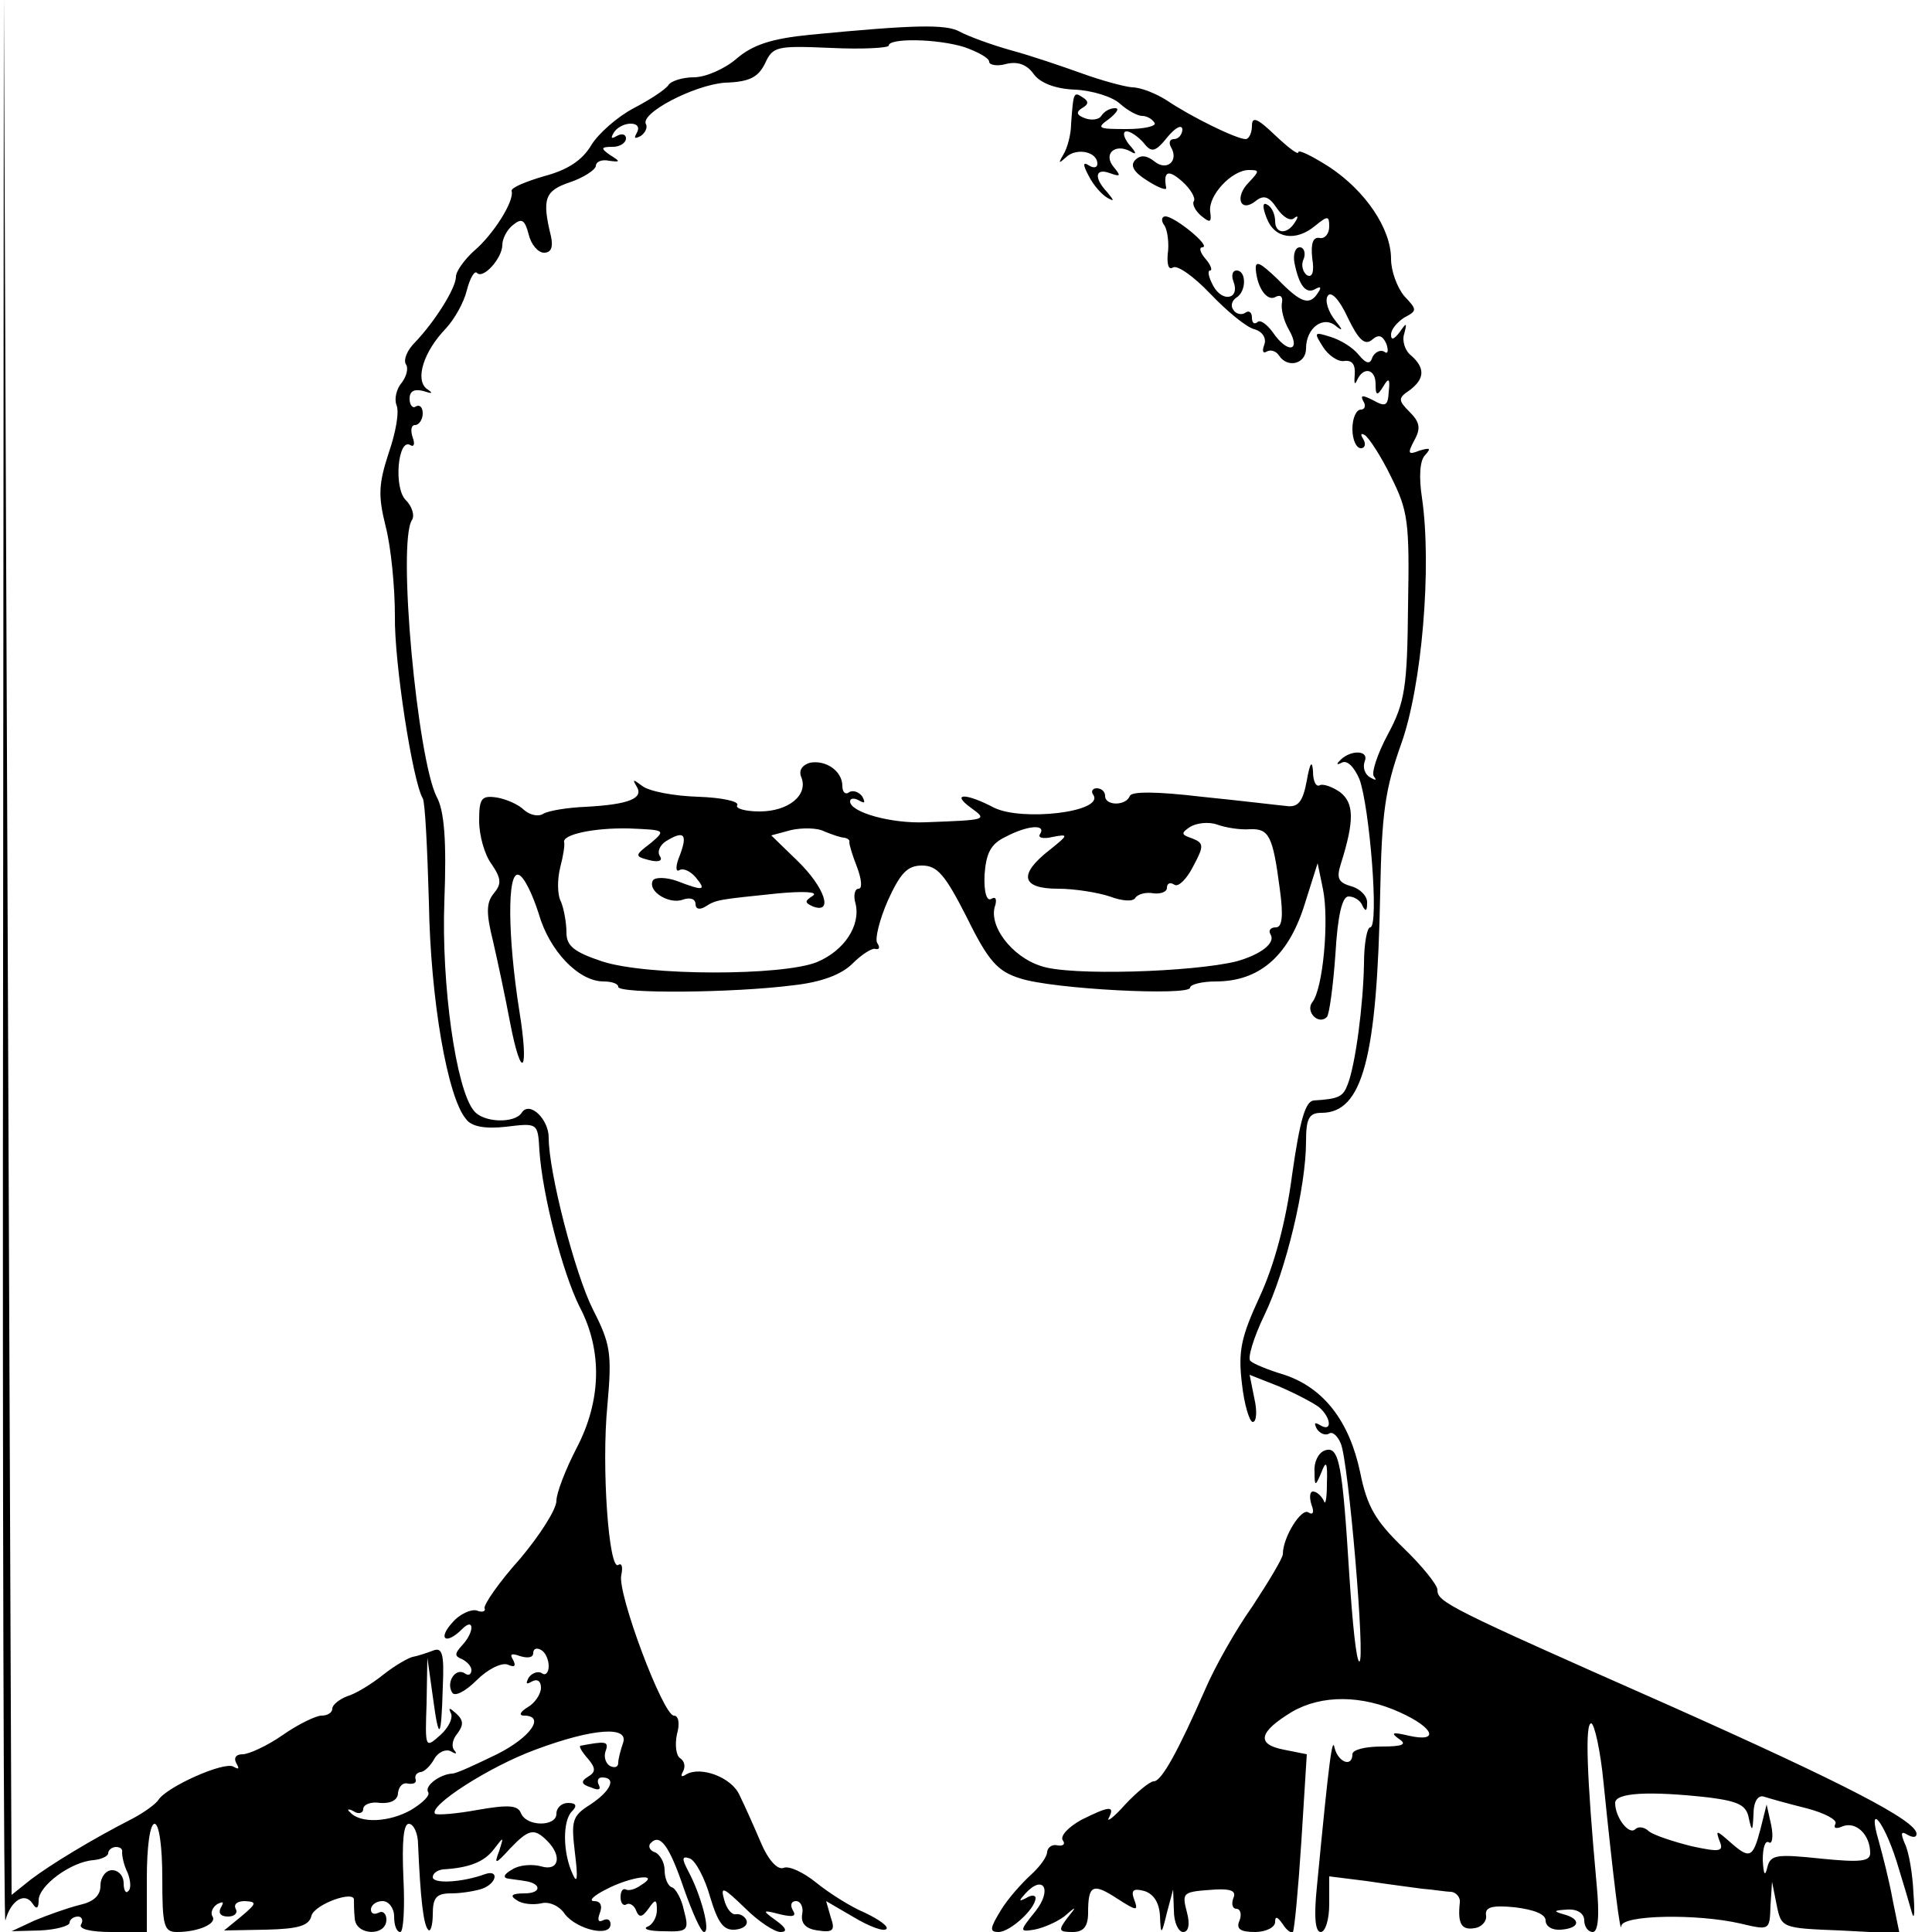 <?xml version="1.0" standalone="no"?>
<!DOCTYPE svg PUBLIC "-//W3C//DTD SVG 20010904//EN"
 "http://www.w3.org/TR/2001/REC-SVG-20010904/DTD/svg10.dtd">
<svg version="1.0" xmlns="http://www.w3.org/2000/svg"
 width="250pt" height="250pt" viewBox="0 0 250 250"
 preserveAspectRatio="xMidYMid meet">
<g transform="translate(0,250) scale(0.1,-0.1)"
fill="#000000" stroke="none">
<path d="M4 1250 c-1 -690 1 -1246 3 -1235 7 26 25 37 35 22 5 -8 8 -7 8 4 0
19 42 50 71 52 10 1 19 5 19 9 0 4 5 8 10 8 6 0 9 -3 8 -7 0 -5 2 -16 7 -26 4
-10 5 -21 1 -24 -3 -4 -6 1 -6 10 0 10 -7 17 -15 17 -8 0 -15 -9 -15 -20 0
-13 -9 -21 -27 -25 -16 -4 -41 -13 -58 -20 l-30 -14 37 1 c21 1 38 6 38 10 0
4 5 8 11 8 5 0 7 -5 4 -10 -4 -6 12 -10 39 -10 l46 0 0 70 c0 40 4 70 10 70 6
0 10 -30 10 -70 0 -62 2 -70 19 -70 28 0 52 11 46 20 -3 5 0 12 6 16 8 4 9 3
5 -4 -4 -7 -1 -12 9 -12 9 0 13 5 10 10 -3 6 2 10 12 10 16 -1 15 -3 -5 -20
l-22 -18 54 1 c42 1 56 5 59 18 4 15 57 34 55 20 0 -3 0 -14 1 -23 1 -23 41
-24 41 -2 0 8 -5 12 -10 9 -6 -3 -10 -1 -10 4 0 6 7 11 15 11 8 0 15 -9 15
-20 0 -11 3 -20 8 -20 4 0 6 31 4 70 -2 46 0 70 7 70 6 0 12 -12 12 -27 3 -70
7 -104 13 -110 3 -4 6 6 6 20 0 22 5 27 24 27 13 0 31 3 40 6 19 7 22 25 4 19
-30 -11 -68 -13 -68 -4 0 5 6 9 13 10 33 2 53 9 66 26 13 17 13 17 7 -2 -7
-18 -5 -18 14 3 24 25 31 27 48 10 20 -20 15 -40 -8 -33 -11 3 -28 2 -37 -4
-11 -6 -13 -11 -5 -12 6 -1 16 -2 21 -3 22 -3 22 -16 0 -16 -17 0 -20 -3 -10
-9 7 -5 21 -6 31 -4 10 3 24 -3 31 -14 16 -20 59 -30 59 -13 0 6 -4 8 -10 5
-6 -3 -7 1 -4 9 4 10 1 16 -7 16 -8 0 -1 7 15 15 32 17 72 22 46 6 -8 -6 -17
-8 -20 -6 -4 2 -7 -2 -7 -10 0 -8 4 -12 8 -9 4 2 10 -2 12 -8 4 -10 8 -9 16 2
9 13 11 13 11 -2 0 -9 -6 -19 -12 -21 -7 -3 2 -6 21 -6 31 -1 33 1 26 27 -3
15 -11 29 -16 30 -5 2 -9 12 -9 22 0 10 -6 20 -12 23 -7 2 -10 8 -6 12 12 13
24 -3 43 -59 11 -31 22 -56 26 -56 9 0 -4 48 -20 78 -9 17 -9 21 2 17 7 -3 19
-25 26 -50 10 -33 17 -43 32 -42 11 1 17 6 15 12 -2 5 -8 9 -14 8 -5 -1 -12 7
-15 19 -5 18 -1 16 27 -11 17 -17 38 -31 46 -31 9 0 8 5 -6 15 -18 13 -18 14
5 8 17 -4 22 -3 17 5 -4 7 -2 12 4 12 6 0 10 -8 8 -17 -2 -12 5 -19 20 -21 20
-3 23 0 17 17 l-6 21 36 -21 c20 -12 39 -19 42 -15 3 3 -9 12 -28 21 -19 8
-47 26 -63 39 -16 13 -35 22 -42 19 -8 -3 -20 10 -30 34 -9 21 -21 48 -27 60
-10 23 -50 38 -69 27 -6 -4 -8 -3 -4 4 3 6 2 13 -4 17 -5 3 -7 17 -4 31 4 14
2 24 -4 24 -14 0 -74 160 -68 182 2 10 1 16 -4 13 -12 -8 -22 126 -14 207 6
67 4 79 -19 124 -23 46 -57 177 -57 222 0 24 -25 48 -35 32 -9 -14 -50 -13
-62 3 -23 28 -42 163 -38 271 3 78 0 117 -10 135 -25 50 -51 328 -32 358 4 6
0 18 -8 26 -16 16 -10 81 6 71 5 -3 6 2 3 10 -3 9 -2 16 3 16 5 0 10 7 10 15
0 8 -4 12 -9 9 -4 -3 -8 2 -8 10 0 10 6 13 18 10 12 -4 13 -3 4 3 -15 12 -4
48 25 78 11 12 23 33 27 49 4 16 10 26 13 23 8 -9 33 19 33 36 0 8 6 20 14 26
11 9 15 7 20 -12 3 -13 12 -24 20 -24 9 0 12 7 9 21 -12 49 -8 59 24 70 18 6
33 16 34 21 0 6 8 9 17 7 15 -2 15 -1 2 7 -13 9 -13 11 3 11 9 0 17 5 17 11 0
5 -5 7 -12 3 -7 -4 -8 -3 -4 4 4 7 14 12 22 12 9 0 12 -5 8 -12 -4 -7 -3 -8 5
-4 6 4 9 11 7 15 -9 14 62 51 102 54 32 1 43 7 52 25 10 22 15 23 85 20 41 -2
75 0 75 3 0 10 63 9 98 -2 17 -6 32 -14 32 -19 0 -4 10 -6 21 -3 15 4 27 0 36
-12 8 -12 28 -20 54 -21 22 -1 48 -9 58 -18 10 -9 23 -16 29 -16 6 0 13 -4 16
-9 3 -4 -13 -8 -36 -8 -37 0 -40 1 -23 13 10 8 14 14 8 14 -7 0 -14 -4 -18
-10 -3 -5 -13 -6 -21 -3 -11 4 -12 8 -4 13 9 5 9 9 1 14 -12 8 -12 6 -15 -34
0 -14 -5 -32 -10 -40 -7 -12 -6 -12 4 -3 13 12 40 7 40 -9 0 -5 -5 -6 -11 -2
-8 5 -8 1 0 -14 6 -12 17 -24 24 -28 9 -5 9 -4 0 7 -18 19 -16 32 3 25 14 -5
15 -4 5 8 -14 17 2 31 22 20 8 -5 8 -2 -2 9 -7 9 -9 17 -3 17 5 0 15 -7 22
-15 10 -13 15 -12 31 8 10 12 18 16 19 10 0 -7 -5 -13 -11 -13 -5 0 -7 -4 -4
-10 11 -18 -5 -32 -21 -19 -10 8 -18 9 -25 2 -7 -7 -2 -16 16 -27 14 -9 25
-13 24 -9 -4 22 3 24 21 8 11 -10 17 -21 15 -25 -3 -4 2 -13 9 -19 12 -10 14
-9 12 5 -3 21 28 54 50 54 14 0 14 -1 0 -16 -19 -19 -11 -40 9 -24 10 8 17 6
27 -9 8 -12 18 -18 23 -13 5 4 5 1 1 -5 -10 -17 -26 -16 -26 1 0 8 -4 18 -10
21 -6 4 -7 -2 -1 -17 10 -27 38 -31 63 -10 16 13 18 13 18 -1 0 -10 -6 -16
-12 -15 -9 2 -12 -7 -10 -26 3 -18 0 -26 -7 -22 -5 4 -8 13 -4 21 3 8 0 15 -5
15 -6 0 -9 -9 -7 -20 6 -30 15 -41 27 -34 7 4 8 2 4 -4 -11 -18 -22 -15 -53
17 -22 21 -29 25 -28 12 2 -24 15 -42 26 -35 6 3 9 0 8 -7 -2 -8 2 -24 9 -36
16 -28 -2 -31 -21 -3 -8 11 -17 17 -20 13 -4 -3 -7 -1 -7 6 0 7 -4 10 -9 6 -5
-3 -12 -1 -15 4 -4 5 -2 12 4 16 13 8 13 35 0 35 -5 0 -7 -6 -4 -14 9 -23 -14
-28 -26 -6 -6 11 -8 20 -4 20 3 0 1 7 -6 15 -7 8 -9 15 -4 15 12 1 -36 40 -48
40 -5 0 -6 -6 -1 -12 4 -7 6 -24 4 -37 -1 -13 1 -21 7 -17 6 3 27 -12 48 -34
21 -22 46 -43 57 -46 11 -3 16 -12 13 -20 -3 -8 -2 -12 3 -9 5 3 12 1 16 -5
11 -17 35 -11 35 9 0 27 23 44 40 28 8 -6 7 -3 -2 8 -9 11 -14 26 -10 32 4 7
15 -4 26 -28 14 -29 22 -36 31 -29 9 8 14 6 19 -5 3 -9 2 -14 -3 -10 -5 3 -12
-1 -15 -7 -3 -10 -8 -9 -18 3 -7 9 -23 19 -36 23 -22 7 -22 6 -10 -13 7 -11
20 -20 28 -18 10 1 14 -5 13 -18 -1 -11 0 -14 3 -7 8 18 24 15 24 -5 0 -15 2
-16 10 -3 7 12 9 10 7 -7 -1 -18 -4 -20 -20 -11 -14 7 -17 7 -13 -1 4 -6 2
-11 -3 -11 -6 0 -11 -11 -11 -25 0 -14 5 -25 11 -25 5 0 7 5 3 12 -4 6 -3 8 2
5 5 -3 21 -27 34 -54 22 -44 24 -58 22 -167 -1 -105 -4 -125 -26 -166 -14 -26
-22 -51 -18 -55 4 -5 2 -5 -5 -1 -7 4 -10 13 -7 21 6 15 -20 15 -33 0 -4 -4
-3 -5 3 -2 7 4 16 -5 23 -21 13 -34 26 -192 14 -192 -4 0 -8 -21 -8 -47 -1
-54 -11 -130 -21 -156 -6 -16 -11 -19 -44 -21 -11 -1 -18 -26 -28 -96 -8 -61
-23 -117 -42 -158 -24 -52 -28 -70 -23 -112 3 -28 10 -50 14 -50 5 0 6 14 2
31 l-6 30 38 -15 c21 -9 44 -21 52 -27 16 -14 17 -33 1 -23 -7 4 -8 3 -4 -5 4
-6 11 -9 16 -6 4 3 11 -3 15 -13 10 -23 32 -282 24 -282 -4 0 -9 51 -13 112
-9 144 -13 168 -32 161 -8 -3 -14 -15 -13 -27 0 -20 1 -20 9 -1 6 16 8 13 7
-15 0 -19 -2 -29 -4 -22 -3 6 -9 12 -14 12 -4 0 -5 -7 -2 -17 4 -10 2 -14 -4
-10 -9 6 -33 -32 -33 -54 0 -5 -18 -35 -39 -67 -22 -31 -49 -79 -61 -107 -36
-82 -57 -120 -67 -120 -5 0 -22 -14 -37 -30 -15 -17 -25 -24 -21 -17 8 16 0
15 -36 -3 -16 -9 -27 -20 -24 -26 4 -5 1 -8 -6 -7 -7 2 -13 -2 -14 -8 0 -7
-10 -20 -21 -30 -12 -11 -30 -31 -39 -46 -14 -23 -15 -28 -3 -28 15 0 48 30
48 44 0 4 -6 4 -12 0 -10 -5 -10 -4 -1 6 23 25 35 5 13 -23 -21 -26 -21 -27
-2 -24 11 2 28 9 39 17 16 14 17 14 4 -2 -12 -16 -11 -18 7 -18 14 0 20 7 20
25 0 36 6 39 38 18 25 -16 27 -16 22 -2 -5 13 -2 16 13 12 12 -4 19 -15 20
-32 1 -26 2 -25 9 4 l8 30 1 -27 c0 -16 6 -28 12 -28 7 0 9 10 5 25 -7 27 -6
27 37 30 20 1 27 -2 23 -11 -3 -8 -1 -14 4 -14 5 0 7 -7 4 -15 -5 -11 1 -15
20 -15 14 0 26 6 26 13 0 8 3 7 10 -3 5 -8 11 -12 13 -10 2 3 7 56 11 118 l7
112 -30 6 c-36 7 -32 23 11 49 38 22 90 22 140 -1 44 -20 51 -39 11 -30 -21 5
-24 4 -13 -4 11 -7 6 -10 -22 -10 -21 0 -38 -4 -38 -10 0 -17 -18 -11 -23 8
-3 16 -7 -13 -23 -180 -4 -39 -2 -58 5 -58 6 0 11 16 11 36 l0 36 48 -6 c26
-4 58 -8 72 -10 14 -1 31 -4 38 -4 7 -1 12 -8 11 -14 -3 -27 2 -36 19 -33 9 1
16 9 15 16 -2 11 7 14 37 11 25 -3 40 -9 40 -17 0 -8 9 -13 20 -12 25 2 26 14
3 20 -14 4 -12 5 5 6 13 1 22 -5 22 -14 0 -8 5 -15 11 -15 7 0 9 21 5 62 -13
143 -15 208 -7 208 4 0 12 -35 16 -77 13 -128 22 -199 23 -185 2 14 97 16 154
3 38 -9 38 -9 39 23 l2 31 6 -30 c6 -30 7 -30 82 -33 l77 -4 -9 44 c-4 23 -13
58 -18 76 -15 51 6 27 23 -26 8 -26 17 -56 20 -67 3 -11 4 0 2 25 -1 25 -6 54
-11 64 -6 14 -5 17 3 12 7 -4 12 -4 12 1 0 17 -93 65 -324 168 -285 126 -296
132 -296 148 0 6 -20 31 -44 54 -36 35 -47 53 -56 98 -14 66 -47 109 -98 126
-20 6 -40 14 -44 18 -4 3 4 30 18 59 28 58 54 166 54 225 0 30 4 37 20 37 53
0 72 70 76 286 2 101 6 132 27 191 27 75 40 230 27 319 -4 26 -3 48 4 55 8 9
7 10 -7 6 -15 -6 -16 -4 -7 13 9 16 7 24 -6 37 -15 15 -15 18 0 28 20 15 20
29 2 45 -8 6 -12 19 -9 28 4 15 3 15 -6 2 -7 -9 -11 -11 -11 -3 0 7 8 16 17
22 17 9 17 10 0 28 -9 11 -17 32 -17 48 0 39 -33 88 -80 119 -22 14 -40 23
-40 19 0 -4 -13 6 -30 22 -23 22 -30 25 -30 12 0 -9 -4 -17 -8 -17 -12 0 -71
29 -102 50 -14 9 -34 17 -45 17 -11 1 -40 9 -65 18 -25 9 -66 23 -92 30 -25 7
-55 18 -66 24 -18 10 -59 9 -194 -4 -50 -5 -74 -13 -95 -31 -15 -13 -40 -24
-55 -24 -15 0 -30 -5 -33 -10 -4 -6 -24 -19 -45 -30 -21 -11 -46 -33 -55 -48
-12 -20 -31 -32 -61 -40 -24 -7 -43 -15 -42 -19 4 -13 -24 -57 -49 -78 -12
-11 -23 -26 -23 -33 0 -15 -28 -59 -53 -85 -10 -10 -15 -22 -12 -28 4 -5 1
-16 -5 -24 -7 -8 -10 -21 -7 -29 4 -9 -1 -36 -10 -62 -13 -40 -14 -55 -4 -95
7 -27 12 -79 12 -116 -1 -60 23 -214 36 -236 3 -4 6 -65 8 -135 2 -125 24
-252 48 -280 7 -10 25 -13 52 -10 41 5 41 5 43 -31 4 -58 30 -158 52 -202 30
-57 28 -122 -4 -183 -14 -27 -26 -58 -26 -68 0 -11 -21 -44 -47 -75 -27 -30
-47 -59 -46 -64 2 -4 -3 -6 -10 -3 -7 2 -22 -4 -32 -16 -19 -21 -8 -29 13 -8
16 16 16 -4 0 -21 -10 -11 -10 -14 0 -18 6 -3 12 -9 12 -14 0 -6 -4 -8 -9 -4
-12 7 -24 -12 -16 -25 3 -6 17 1 32 16 14 14 32 23 40 20 9 -4 11 -2 7 6 -5 8
-2 9 9 5 10 -3 17 -2 17 4 0 6 5 7 10 4 6 -3 10 -13 10 -21 0 -8 -4 -13 -9 -9
-5 3 -13 0 -17 -6 -4 -8 -3 -9 4 -5 7 4 12 1 12 -8 0 -8 -8 -20 -17 -25 -10
-6 -12 -11 -5 -11 28 0 9 -28 -35 -50 -27 -13 -52 -25 -58 -25 -16 -1 -36 -16
-31 -24 3 -4 -7 -14 -22 -23 -28 -16 -66 -18 -79 -3 -5 4 -2 5 5 1 6 -4 12 -2
12 3 0 6 10 10 22 8 14 -1 23 4 23 13 1 8 6 14 13 12 7 -1 11 1 10 5 -2 5 1 9
6 10 5 0 13 8 18 17 5 9 15 13 21 10 7 -4 9 -4 5 1 -4 4 -3 14 4 22 8 11 8 17
-2 26 -8 7 -10 8 -7 1 4 -6 -2 -19 -13 -29 -20 -18 -20 -17 -18 41 l1 59 7
-50 c8 -60 11 -57 13 13 2 43 -1 51 -13 46 -8 -3 -20 -7 -26 -8 -5 -1 -23 -11
-38 -23 -15 -12 -36 -25 -47 -28 -10 -4 -19 -11 -19 -16 0 -5 -6 -9 -14 -9 -7
0 -30 -11 -50 -25 -20 -14 -44 -25 -52 -25 -9 0 -12 -5 -8 -12 4 -7 3 -8 -4
-4 -12 7 -86 -26 -97 -43 -3 -5 -18 -16 -33 -24 -53 -27 -107 -60 -132 -79
l-25 -20 -5 1229 -5 1228 -1 -1255z m802 -1006 c-3 -9 -6 -20 -6 -25 0 -6 -5
-7 -11 -4 -6 4 -8 13 -5 20 4 12 -1 12 -33 6 -2 -1 2 -8 10 -17 10 -12 10 -17
0 -23 -10 -6 -9 -10 4 -14 9 -4 13 -3 10 3 -3 6 -1 10 4 10 19 0 12 -17 -15
-35 -24 -15 -25 -21 -20 -63 4 -32 3 -41 -3 -27 -13 28 -13 69 -1 81 7 7 6 11
-5 11 -8 0 -15 -6 -15 -14 0 -17 -39 -17 -46 1 -4 10 -16 11 -56 4 -27 -5 -52
-7 -55 -5 -9 10 70 61 130 83 75 28 122 31 113 8z m1406 -70 c38 -5 48 -10 51
-27 4 -18 5 -17 6 5 0 17 6 26 14 23 6 -2 31 -9 55 -15 23 -6 40 -15 37 -20
-3 -6 1 -7 10 -3 17 6 35 -11 35 -35 0 -11 -14 -12 -64 -7 -57 6 -65 5 -69
-11 -3 -13 -5 -10 -6 9 0 16 3 26 8 23 4 -3 6 7 3 22 l-6 27 -8 -32 c-10 -38
-14 -39 -40 -16 -17 15 -18 15 -13 1 6 -14 1 -15 -36 -7 -24 6 -48 14 -55 19
-6 6 -14 7 -18 3 -8 -8 -26 15 -26 34 0 13 42 16 122 7z"/>
<path d="M1048 1513 c-10 -3 -15 -10 -11 -19 9 -23 -17 -44 -54 -44 -19 0 -32
4 -29 8 3 5 -20 10 -51 11 -31 1 -63 7 -72 14 -12 9 -13 9 -7 -1 9 -15 -10
-23 -66 -26 -24 -1 -48 -5 -55 -9 -6 -4 -17 -2 -25 5 -7 7 -23 14 -35 16 -20
3 -23 -1 -23 -30 0 -19 7 -44 16 -56 13 -19 13 -26 3 -38 -10 -12 -10 -26 -1
-62 6 -26 16 -73 22 -105 15 -78 25 -65 12 15 -15 95 -16 181 -1 176 7 -2 18
-25 26 -50 14 -49 52 -88 84 -88 11 0 19 -3 19 -7 0 -9 148 -8 226 2 37 4 63
14 77 28 12 12 26 21 30 19 5 -1 6 2 2 8 -3 5 3 30 14 55 16 35 25 45 44 45
20 0 30 -12 58 -67 28 -57 40 -70 69 -79 42 -14 220 -23 220 -12 0 4 15 8 33
8 56 0 93 32 114 96 l18 57 7 -34 c8 -40 0 -129 -14 -146 -9 -12 8 -30 19 -19
3 3 8 39 11 81 3 52 9 75 17 75 8 0 16 -6 18 -12 4 -8 6 -7 6 3 1 9 -9 19 -20
22 -17 5 -20 10 -14 29 18 57 17 79 -1 93 -10 7 -22 11 -26 9 -5 -3 -9 5 -9
18 -1 15 -4 11 -8 -12 -5 -27 -11 -35 -26 -33 -11 1 -60 7 -110 12 -59 7 -91
7 -93 1 -5 -13 -32 -13 -32 0 0 6 -5 10 -11 10 -5 0 -8 -4 -4 -9 13 -22 -93
-34 -129 -16 -36 19 -56 19 -30 0 22 -16 22 -16 -58 -19 -45 -2 -98 13 -98 27
0 4 5 5 12 1 7 -4 8 -3 4 5 -4 6 -12 9 -17 6 -5 -4 -9 0 -9 8 0 19 -21 34 -42
30z m569 -86 c25 1 30 -8 39 -77 5 -36 3 -50 -5 -50 -7 0 -10 -4 -7 -9 7 -11
-12 -26 -44 -35 -57 -14 -217 -19 -253 -6 -38 12 -69 53 -59 79 2 8 0 11 -5 8
-6 -4 -10 8 -9 31 2 28 8 40 27 49 28 15 53 17 45 4 -4 -5 4 -7 16 -4 21 4 21
3 -4 -17 -41 -32 -36 -50 11 -50 22 0 52 -5 67 -10 16 -6 30 -7 33 -2 3 5 14
8 24 6 9 -1 17 2 17 7 0 6 4 8 10 4 5 -3 16 8 24 24 14 26 14 30 -1 36 -15 5
-15 7 -3 15 8 5 24 7 35 3 11 -4 30 -7 42 -6z m-775 -18 c-21 -16 -21 -17 -2
-22 12 -3 18 -1 14 5 -4 6 0 14 7 19 24 15 29 10 19 -17 -6 -14 -6 -23 -1 -20
5 3 14 -1 21 -9 15 -18 10 -18 -24 -5 -14 5 -28 5 -31 1 -8 -14 21 -32 39 -25
9 3 16 1 16 -6 0 -6 5 -8 13 -3 14 9 17 9 94 17 33 3 52 2 45 -3 -11 -7 -11
-9 0 -14 27 -10 15 25 -20 59 l-34 33 26 7 c14 3 34 3 43 -2 10 -4 21 -8 26
-8 4 -1 7 -3 6 -6 0 -3 4 -17 10 -32 6 -16 7 -28 2 -28 -5 0 -7 -9 -4 -19 7
-28 -14 -61 -50 -76 -45 -18 -220 -18 -278 1 -36 12 -46 20 -46 37 0 12 -3 30
-7 40 -5 9 -5 29 -1 45 4 15 6 29 5 32 -3 10 38 19 84 18 47 -2 48 -2 28 -19z"/>
</g>
</svg>
